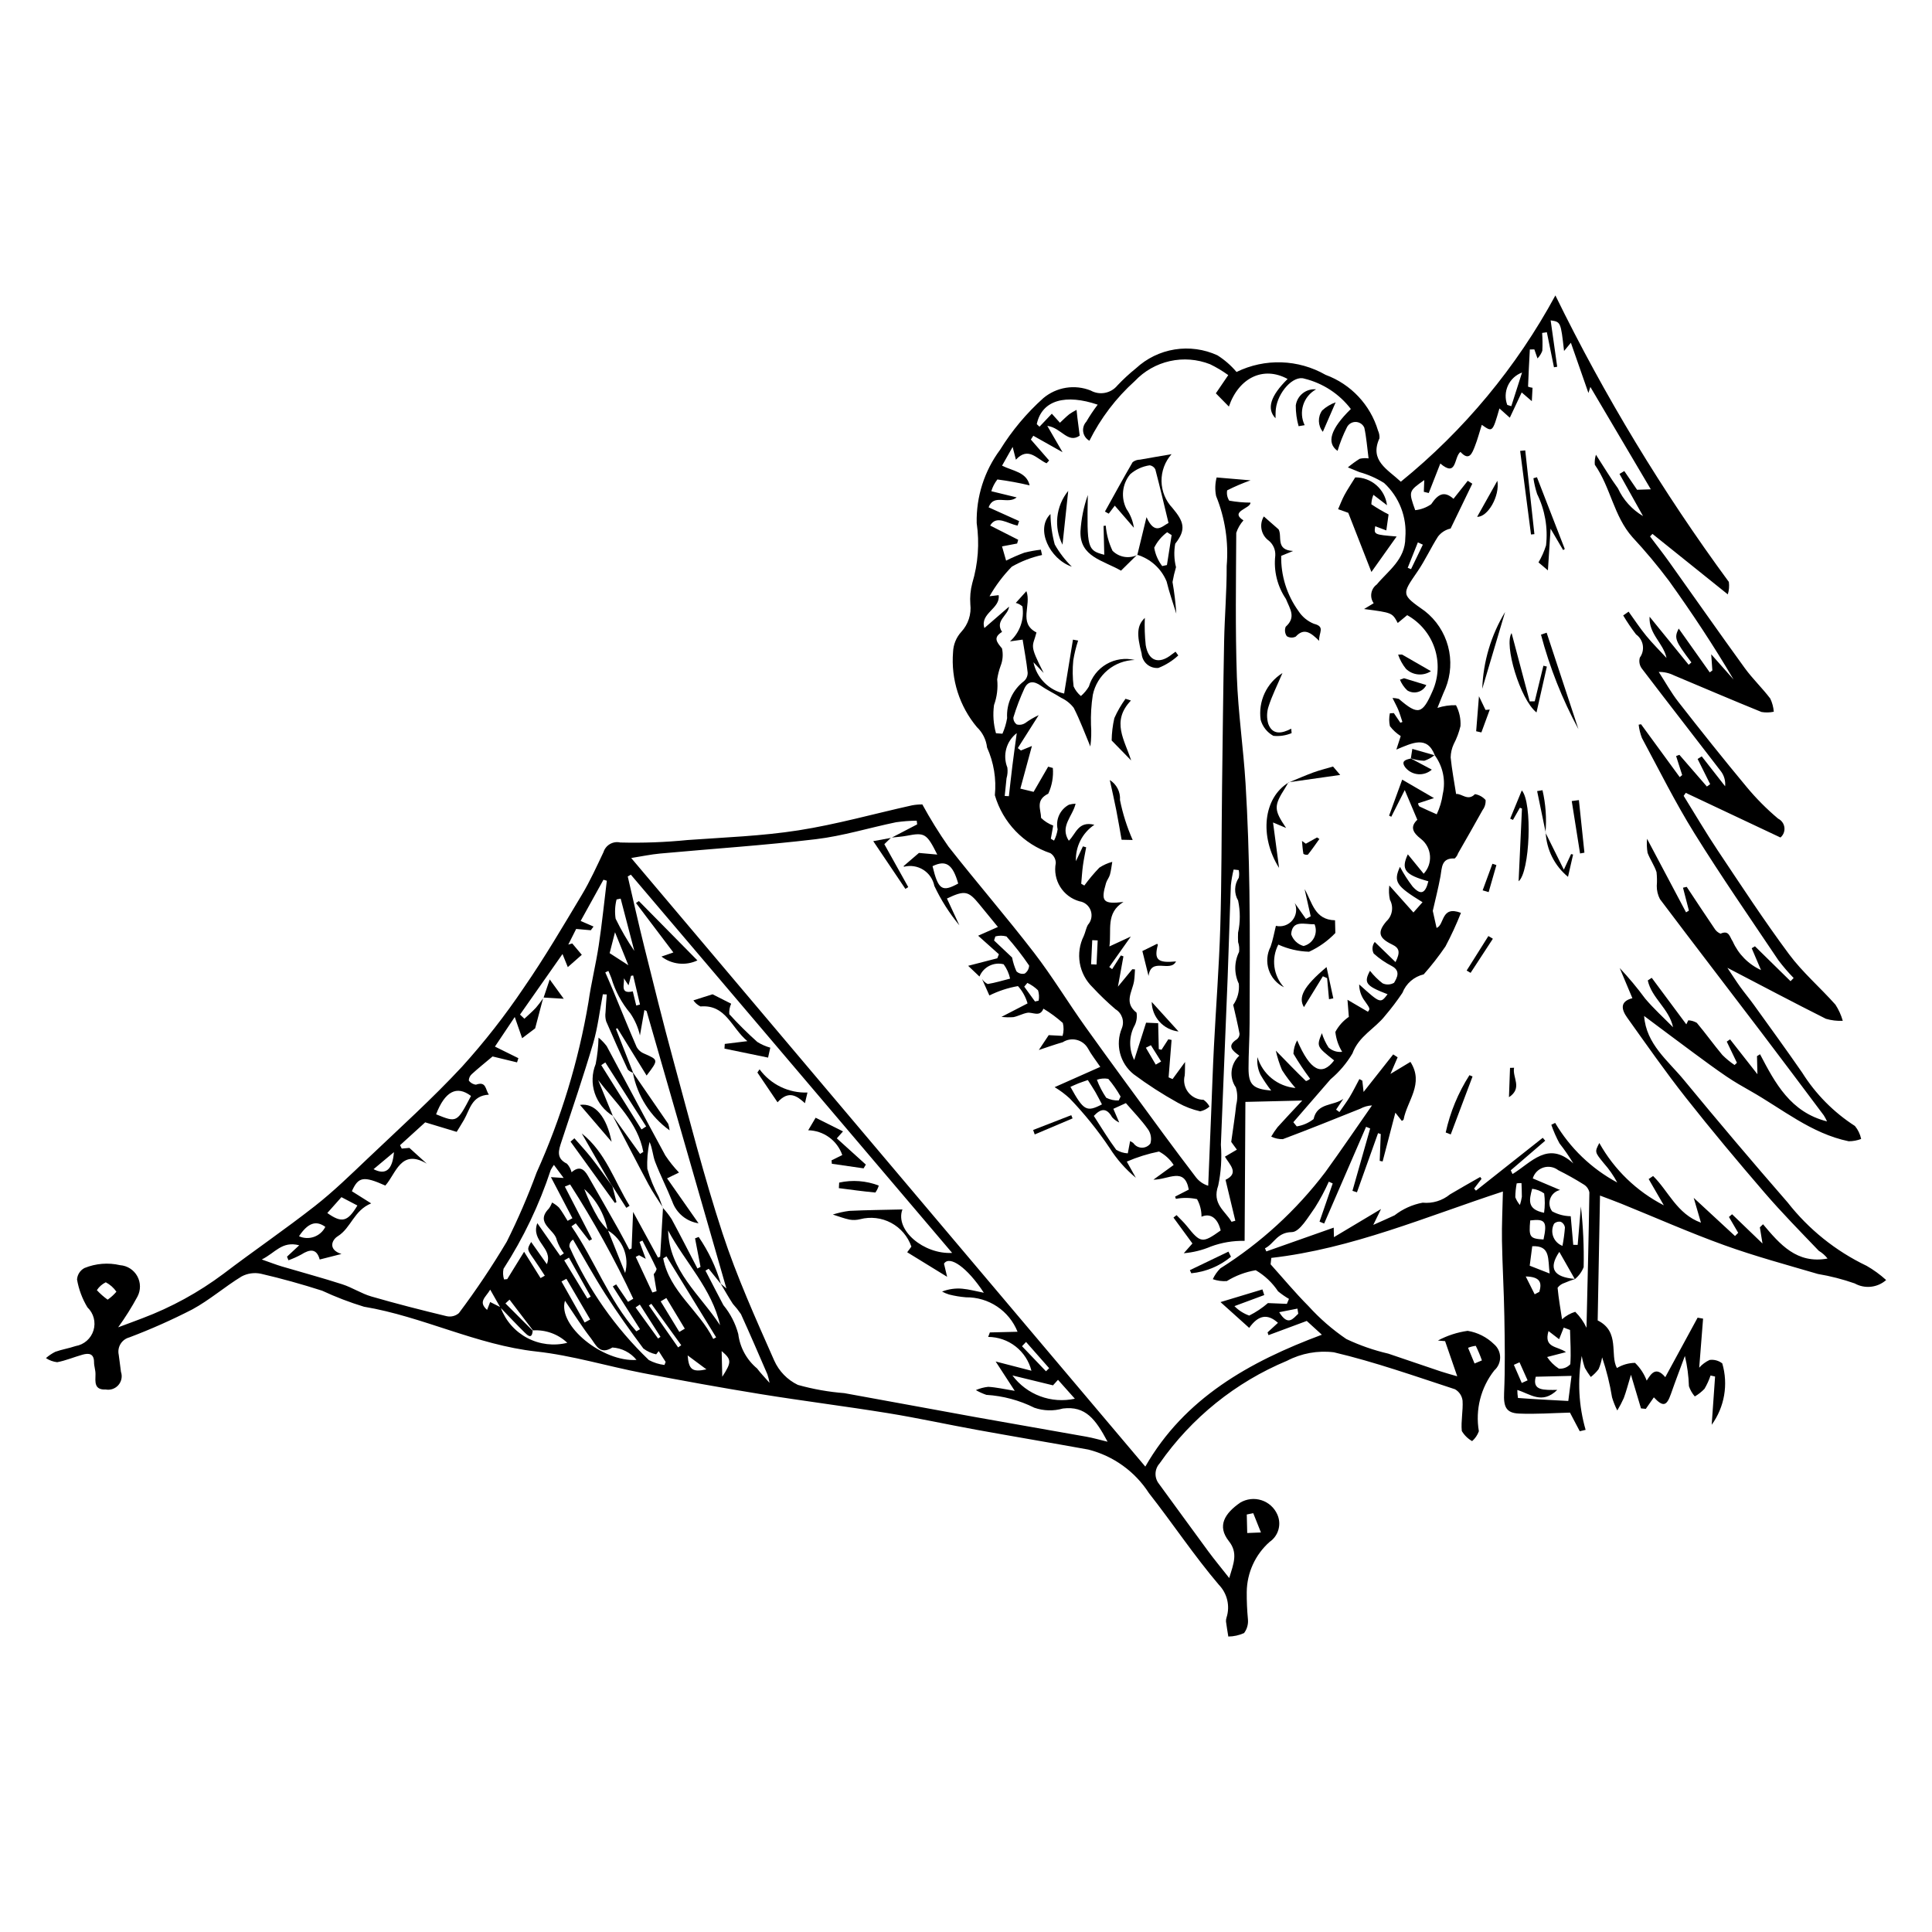 <?xml version="1.0" encoding="UTF-8"?>
<svg width="1200pt" height="1200pt" version="1.1" viewBox="0 0 1200 1200" xmlns="http://www.w3.org/2000/svg">
 <g>
  <path d="m1159.2 786.14c-19.098-9.164-35.82-22.605-48.875-39.289-21.785-25.035-43.234-50.363-64.348-75.98-9.965-12.129-23.508-22.312-24.785-39.84 10.16 7.582 20.34 15.242 30.59 22.805 6.805 5.023 13.609 10.055 20.602 14.805 4.754 3.231 9.766 6.106 14.773 8.938 19.938 11.266 37.875 26.484 61.074 31.273v0.004c2.656 0 5.289-0.48 7.769-1.426-0.617-2.961-1.945-5.731-3.871-8.062-13.207-8.5-24.387-19.805-32.738-33.105-9.828-14.227-20.023-28.203-30.117-42.242-2.723-3.785-5.738-7.359-8.461-11.145-2.504-3.481-4.793-7.109-7.898-11.754 21.457 11.176 41.203 21.641 61.176 31.664h-0.004c3.402 1.004 6.953 1.426 10.496 1.258-1.008-3.543-2.539-6.918-4.543-10.012-9.438-10.641-20.441-20.043-28.867-31.395-15.516-20.895-29.773-42.734-44.242-64.387-7.406-11.082-14.141-22.609-21.18-33.934l1.32-1.852c19.551 9.219 39.102 18.438 58.805 27.727 1.816-1.531 2.734-3.875 2.449-6.234-0.289-2.356-1.746-4.41-3.879-5.461-7.137-5.996-13.719-12.625-19.668-19.805-14.395-17.305-28.414-34.926-42.273-52.664-4.566-5.844-8.18-12.426-12.227-18.672v0.004c3.238-0.059 6.445 0.656 9.355 2.09 18.148 7.633 36.25 15.379 54.488 22.789v-0.004c2.527 0.43 5.113 0.375 7.617-0.168-0.223-2.844-0.969-5.621-2.203-8.195-4.973-6.551-11.023-12.297-15.848-18.945-15.797-21.781-31.207-43.844-46.832-65.75-3.867-5.422-7.984-10.664-11.984-15.988l1.504-1.578c15.168 12.176 30.336 24.352 46.797 37.566 0.777-2.496 0.996-5.133 0.652-7.727-41.16-55.977-77.219-115.53-107.74-177.95-24.09 44.496-56.711 83.812-96 115.7-8.363-7.789-19.602-13.109-13.27-26.984 0.102-1.625-0.203-3.246-0.887-4.727-4.777-16.035-16.844-28.879-32.551-34.648-17.008-9.734-37.734-10.406-55.34-1.797-3.402-4.031-7.406-7.523-11.863-10.348-8.297-3.812-17.535-5.074-26.551-3.633-9.012 1.445-17.395 5.531-24.086 11.742-4.062 3.266-7.898 6.809-11.477 10.602-4.039 4.949-11.055 6.281-16.629 3.156-4.867-1.941-10.172-2.531-15.348-1.699s-10.027 3.055-14.043 6.426c-10.453 9.367-19.512 20.188-26.891 32.129-9.754 13.121-14.855 29.125-14.5 45.473 1.82 12.504 0.879 25.254-2.754 37.355-1.117 4.234-1.52 8.625-1.199 12.996 0.738 6.273-1.305 12.555-5.59 17.199-3.16 3.465-4.981 7.941-5.141 12.625-1.359 16.879 3.969 33.613 14.836 46.594 3.519 3.344 5.746 7.824 6.285 12.648 4.184 9.281 5.852 19.5 4.844 29.629 4.926 16.93 17.824 30.383 34.535 36.012 2.062 1.359 3.305 3.664 3.305 6.137-0.969 5.074 0 10.332 2.723 14.727 2.719 4.394 6.992 7.606 11.969 9 3.211 0.477 5.902 2.68 7.004 5.738 1.102 3.055 0.434 6.469-1.734 8.883-1.188 2.117-1.57 4.672-2.566 6.914-2.594 5.207-3.461 11.102-2.477 16.832 0.988 5.731 3.769 10.996 7.949 15.039 4.477 4.82 9.223 9.379 14.223 13.652 4.051 2.434 5.723 7.461 3.934 11.836-2.031 4.898-2.422 10.32-1.109 15.457 1.312 5.137 4.258 9.711 8.391 13.031 8.789 6.543 18.012 12.488 27.598 17.793 4.324 2.418 8.973 4.199 13.805 5.289 2.148-0.461 4.141-1.48 5.769-2.957-0.871-1.699-2.156-3.148-3.738-4.219-3.727-0.023-7.238-1.762-9.516-4.715-2.281-2.953-3.066-6.793-2.141-10.402 0.211-2.273 0.133-4.574 0.223-8.363-3.43 4.688-5.598 7.656-7.769 10.621l-2.461-1.074c0.617-7.742 1.23-15.488 1.848-23.23l-2.031-0.41-4.215 6.508-1.703-0.383c-0.125-5.207-0.25-10.418-0.387-16.121-2.723-0.117-5.035-0.215-7.5-0.316-2.328 7.312-4.504 14.152-7.379 23.184v-0.004c-3.238-6.434-3.328-14.008-0.234-20.516 1.598-2.668 2.199-5.812 1.695-8.883-8.02-6.246-2.676-12.934-1.57-19.52 0.406-2.418 0.414-4.906 0.602-7.359l-1.68-0.105c-2.469 2.996-4.938 5.992-8.922 10.836 1.434-7.914 2.422-13.375 3.414-18.836l-1.598-0.551-5.414 8.508-1.785-1.324c4.043-5.711 8.082-11.426 13.402-18.941-5.211 2.406-8.711 4.023-13.312 6.148 1.445-10.207-2.5-20.727 8.727-27.617-12.652 1.508-14.203-0.297-10.832-11.73 0.535-1.816 1.926-3.387 2.43-5.203 0.719-2.594 0.988-5.312 1.449-7.977l-0.008-0.004c-2.848 0.758-5.555 1.977-8.02 3.602-3.356 3.488-6.469 7.199-9.328 11.109l-1.93-1.125c0.344-3.781 0.559-7.586 1.07-11.344 0.516-3.781 1.328-7.519 2.008-11.277l-2.019-0.586c-1.316 2.777-2.629 5.555-4.363 9.215h0.004c-0.371-9.02 3.973-17.586 11.469-22.617-10.113-2.539-11.43 5.648-15.871 9.902-5.809-8.887 2.461-15.203 4.203-23.02l-0.004 0.004c-1.383 0.051-2.754 0.262-4.09 0.629-5.523 2.938-8.41 9.195-7.059 15.301-0.348 2.445-1.102 4.816-2.234 7.012l-1.984-1.176 1.473-8.172h0.004c-2.82-1.035-5.391-2.656-7.539-4.758-0.035-5.148-3.769-11.023 4.469-15.051 2.309-4.984 3.285-10.484 2.836-15.961l-2.902-0.809c-3.348 5.789-6.699 11.578-9.047 15.637-2.672-0.652-5.09-1.242-8.23-2.008 2.266-8.348 4.633-17.066 7.188-26.48l-6.844 2.805-1.926-1.5c4.324-6.82 8.648-13.641 12.973-20.461h0.004c-2.988 1.371-5.828 3.043-8.477 4.988-1.52 0.965-3.367 1.262-5.109 0.816-1.426-0.988-2.238-2.648-2.137-4.379 1.879-6.16 4.172-12.188 6.859-18.043 2.301-4.84 5.996-4.621 10.223-1.648 3.988 2.805 8.496 4.859 12.605 7.504 3.055 1.414 5.727 3.547 7.785 6.211 3.953 7.75 6.957 15.984 10.332 24.031 0.586-4.488 0.719-9.02 0.395-13.531-0.195-6.191 0.18-12.387 1.129-18.508 1.246-6.031 4.5-11.465 9.23-15.406 4.734-3.941 10.664-6.164 16.82-6.301-5.953-1.422-12.223-0.512-17.52 2.551s-9.215 8.043-10.953 13.91c-1.32 2.234-2.996 4.238-4.969 5.93-1.945-1.617-3.496-3.656-4.535-5.965-0.668-5.367-0.734-10.789-0.207-16.172 0.684-4.172 1.691-8.289 3.008-12.305l-3.203-0.578c-1.828 11.184-3.656 22.344-5.477 33.488v-0.004c-4.711-1.059-9.016-3.457-12.395-6.906-3.383-3.445-5.695-7.797-6.664-12.527 1.891 1.98 4.117 4.316 6.348 6.652-9.391-18.332-6.762-15.992-4.481-25.16-11.469-5.902-2.934-16.922-6.258-25.664l-6.586 7.305c1.539 0.375 2.957 1.129 4.129 2.191 1.27 8.078-1.641 16.246-7.731 21.703l7.856-1.094c1.129 7.07 2.41 13.762 3.129 20.512v0.004c0.059 2.012-0.785 3.945-2.301 5.269-7.086 5.445-11.008 14.055-10.465 22.973-0.555 3.34-1.535 6.594-2.906 9.688l-4.004-0.289v0.004c-1.609-5.691-2.027-11.656-1.223-17.516 1.848-5.102 2.519-10.555 1.965-15.953 0.414-2.832 1.117-5.613 2.098-8.305 1.387-3.473 1.695-7.281 0.887-10.93-3.5-4.172-5.504-6.769 0.047-10.27-4.648-6.918 3.809-10.203 4.352-15.68-4.957 4.301-9.914 8.602-15.328 13.297-2.93-9.223 10.074-12.02 8.852-20.422l-5.656 0.676v-0.004c3.809-6.676 8.453-12.844 13.82-18.352 5.856-3.359 12.191-5.809 18.785-7.258l-0.73-3.305h-0.004c-3.481 0.391-6.93 1.02-10.324 1.883-3.84 1.434-7.598 3.074-11.262 4.914l-2.535-8.844c3.375-0.641 6.379-1.211 9.383-1.781l0.664-2.328c-5.805-2.945-11.613-5.891-17.418-8.836 4.059-6.871 10.879-1.02 17.066 0.008l0.918-2.781c-6.07-2.738-12.141-5.477-18.949-8.547 3.277-8.734 11.789-1.492 17.441-6.16-4.922-1.199-9.84-2.394-15.766-3.84h0.008c0.785-2.648 2.066-5.129 3.773-7.305 6.731 0.875 13.414 2.098 20.02 3.664-1.832-8.309-10.449-8.871-17.121-12.238l6.582-11.633c0.773 3.031 1.316 5.172 2.023 7.93 7.695-8.391 13.02-0.398 19.047 2.227l1.594-1.719c-3.781-4.344-7.566-8.684-11.348-13.027l1.516-2.356c5.332 3 10.66 5.996 18.16 10.215-3.777-6.519-6.238-10.77-9.465-16.34 8.754 1.145 12.684 11.191 20.121 6.074-0.543-4.211-1.008-7.754-1.449-11.297-0.195-1.57-0.332-3.144-0.496-4.719h-0.004c-1.562 0.781-3.07 1.676-4.504 2.68-2.047 1.641-3.891 3.531-5.82 5.316l-5.039-5.613c-2.449 2.582-5.055 5.328-7.66 8.074l-1.691-1.602c3.254-15.273 18.348-18.719 37.836-12.086l0.004 0.004c-2.574 3.383-4.941 6.918-7.082 10.586-1.578 1.723-2.281 4.074-1.902 6.379 0.379 2.301 1.793 4.305 3.84 5.434 6.996-14.016 16.559-26.59 28.199-37.07 5.856-6.215 13.438-10.531 21.77-12.395 8.332-1.859 17.031-1.18 24.973 1.949 3.957 1.918 7.738 4.176 11.297 6.758-3.543 5.203-6.219 9.133-7.703 11.316l8.086 8.219c6.184-18.016 21.512-25.328 36.469-17.137-10.598 10.469-13.188 18.465-7.504 24.41 0.07-2.137-0.004-3.992 0.211-5.816 1.188-10.199 10.75-21.07 17.73-18.789l-0.004-0.004c11.488 2.805 21.672 9.453 28.855 18.848-12.805 12.523-15.203 21.121-8.25 26.012v-0.004c1.496-5.059 3.449-9.973 5.832-14.676 1.039-2.066 3.18-3.344 5.488-3.281 2.312 0.062 4.379 1.453 5.301 3.574 1.316 6.008 1.738 12.215 2.641 19.062-1.848-0.262-3.727-0.18-5.543 0.246-2.555 1.609-4.996 3.391-7.316 5.328 2.398 0.98 4.805 1.938 7.195 2.941 5.394 1.504 10.543 3.777 15.289 6.746 9.422 8.684 14.297 21.238 13.195 34.004 0.027 13.613-10.871 20.699-17.715 29.039v0.004c-3.742 2.688-4.606 7.898-1.926 11.645l-5.973 3.602c17.492 2.281 17.492 2.281 20.91 8.676 2.031-1.676 4.055-3.359 5.871-4.863h-0.004c8.023 4.461 14.094 11.758 17.02 20.457 2.922 8.703 2.488 18.184-1.215 26.586-6.375 14.57-9 15.293-20.984 4.973v-0.004c-1.285-0.352-2.609-0.543-3.941-0.57 1.621 3.301 2.777 5.352 3.652 7.516 0.969 2.402 1.68 4.91 2.504 7.371l-1.273 0.492-4.043-5.988-2.477 0.121v0.004c-0.562 2.633-0.555 5.356 0.031 7.984 1.859 2.43 4.133 4.519 6.715 6.164-0.555 1.707-1.262 3.894-2.719 8.383 9.914-4.106 19.09-8.977 23.898 3.559l-0.133-0.141c5.144 6.918 7 15.742 5.074 24.145-0.602 4.383-1.871 8.645-3.766 12.641-3.586-1.602-7.199-3.152-10.727-4.871-0.469-0.547-0.781-1.211-0.906-1.922 3.594-1.184 6.957-2.289 9.934-3.269-7.109-4.133-13.738-7.984-19.738-11.473-2.652 7.297-5.398 14.836-8.141 22.375l1.363 0.676c2.555-5.062 5.109-10.125 8.363-16.57 2.816 6.66 5.18 12.238 7.809 18.453-4.562 4.301-2.984 7.856 2.262 11.891h-0.004c3.25 2.543 5.281 6.332 5.602 10.441 0.32 4.113-1.102 8.168-3.918 11.184-3.402-4.172-6.66-8.16-9.84-12.059-4.383 9.398-1.898 12.699 12.75 16.742-1.883 7.695-4.734 8.836-9.785 3.258-2.957-3.856-5.582-7.949-7.856-12.246-4.156 9.25-2.473 11.855 14.023 21.984-1.941 2.195-3.797 4.293-5.652 6.387-4.527-5.066-9.055-10.133-14.973-16.758l-0.004 0.004c-0.391 2.961-0.262 5.969 0.383 8.883 2.418 4.422 1.516 9.922-2.188 13.34-5.766 6.777-4.777 10.422 3.559 14.418 4.586 2.199 5.137 4.793 2.102 10.922-4.816-4.672-8.859-8.594-12.902-12.516-1.602 2.059-1.859 4.863-0.66 7.184 3.402 3.086 7.203 5.711 11.293 7.809 5.512 2.969 3.297 7.121 1.371 10.367-2.18 1.285-4.856 1.41-7.148 0.336-2.918-2.254-5.543-4.867-7.816-7.773-4.027 7.508-2.598 9.355 10.918 14.562-4.426 5.824-4.426 5.824-17.633-6.098v0.004c0.027 3.223 0.945 6.375 2.648 9.109 4.152 5.965 4.359 5.824 2.781 7.859-4.34-2.543-8.512-4.988-12.688-7.434 0.324 4.066 0.645 8.129 0.84 10.617l0.004-0.004c-3.512 2.394-6.387 5.609-8.383 9.363 0.48 4.379 1.926 8.602 4.234 12.355-3.078 0.375-6.164-0.605-8.465-2.688-1.773-2.766-3.168-5.762-4.137-8.902-3.324 8.238-3.324 8.238 7.609 16.918-7.555 9.992-14.809 6.547-22.965-12.449-1.406 2.543-2.199 5.375-2.316 8.281 3.172 5.371 6.629 10.57 10.355 15.57-0.742 0.652-1.609 1.137-2.551 1.43-5.898-5.664-11.574-11.566-18.742-18.902 0.914 4.137 2.203 8.18 3.856 12.078 2.5 3.91 5.293 7.629 8.352 11.121-5.402-0.469-10.535-2.547-14.746-5.961-4.207-3.418-7.297-8.016-8.867-13.203-0.418 3.762 0.242 7.57 1.906 10.973 1.992 3.418 4.211 6.695 6.644 9.816-11.289-1.039-14.074-3.609-14.09-13.75-0.012-9.328 0.637-18.66 0.664-27.988 0.082-27.422 0.293-54.844-0.113-82.262-0.328-22.234-1.043-44.484-2.394-66.68-1.348-22.109-4.633-44.125-5.398-66.238-1.027-29.812-0.543-59.68-0.383-89.523h0.004c0.934-2.852 2.453-5.484 4.457-7.719-8.871-5.719 4.574-7.293 4.356-11.047-4.422-0.023-8.832-0.43-13.18-1.223-1.223-1.891-1.688-4.172-1.297-6.391 4.711-2.387 9.57-4.465 14.551-6.223-7.219-0.613-13.164-1.117-21.078-1.789-0.988 3.773-1.102 7.723-0.328 11.543 5.586 13.758 7.832 28.645 6.566 43.438 0.086 15.602-1.281 31.203-1.586 46.816-0.59 30.191-0.902 60.391-1.281 90.59-0.359 28.938-0.238 57.891-1.109 86.809-0.746 24.73-2.668 49.422-3.938 74.141-0.719 13.953-1.172 27.918-1.738 41.875-0.609 14.906-1.215 29.812-1.82 44.715-3.051-0.922-5.738-2.785-7.668-5.324-6.805-8.93-13.57-17.891-20.207-26.945-16.203-22.113-32.488-44.168-48.426-66.469-10.852-15.184-20.512-31.25-31.887-46.012-17.227-22.355-35.734-43.719-53.164-65.93-5.875-8.414-11.285-17.145-16.207-26.152-2.144-0.02-4.289 0.168-6.402 0.559-23.5 5.215-46.777 11.805-70.508 15.523-22.723 3.559-45.895 4.363-68.895 6.023-13.883 1.391-27.844 1.902-41.793 1.535-4.523-1.039-9.086 1.586-10.461 6.019-4.234 8.891-8.309 17.922-13.355 26.348-11.691 19.512-23.223 39.18-36.145 57.867-11.59 17.23-24.406 33.609-38.34 49.008-18.473 19.875-38.699 38.129-58.391 56.848-10.727 10.199-21.383 20.602-33.008 29.711-18.559 14.543-38.078 27.848-56.844 42.133-15.41 11.52-32.371 20.805-50.375 27.586-4.188 1.625-8.41 3.152-14.977 5.606 4.422-6.094 8.43-12.473 12.004-19.102 2.094-3.969 2.051-8.727-0.121-12.656-2.172-3.926-6.176-6.496-10.652-6.832-7.394-1.719-15.137-1.098-22.164 1.773-2.656 1.41-4.398 4.094-4.609 7.094 1.055 6.133 3.25 12.016 6.477 17.34 3.852 3.664 5.305 9.191 3.754 14.277-1.551 5.086-5.84 8.859-11.086 9.75-4.148 1.406-8.551 2.09-12.668 3.574h0.004c-2.086 1.055-4.031 2.367-5.789 3.91 2.094 1.379 4.477 2.25 6.969 2.547 5.363-1.004 10.492-3.203 15.781-4.688 4.012-1.129 7.137-0.625 7.125 4.754-0.004 2.453 0.945 4.914 0.898 7.359-0.094 4.824-0.926 9.891 6.453 9.539v0.004c2.922 0.512 5.894-0.562 7.82-2.82 1.926-2.254 2.512-5.363 1.547-8.168-0.371-3.555-0.992-7.082-1.395-10.633-1.023-4.758 1.863-9.488 6.566-10.746 13.352-5.047 26.41-10.848 39.105-17.371 10.742-5.824 20.145-14.074 30.617-20.469h-0.004c3.688-1.977 7.957-2.582 12.047-1.707 12.801 2.965 25.496 6.512 38.008 10.527h0.004c8.41 3.914 17.082 7.242 25.957 9.949 36.559 6.113 69.957 23.762 107.18 27.84 22.184 2.434 43.875 9.094 65.891 13.34 24.406 4.707 48.879 9.148 73.414 13.121 26.281 4.258 52.719 7.555 79.004 11.812 18.395 2.981 36.617 6.996 54.957 10.328 23.145 4.203 46.348 8.094 69.496 12.289l-0.008 0.004c15.516 3.918 28.965 13.574 37.633 27.023 14.742 18.781 27.992 38.781 43.43 56.941 2.57 2.641 4.375 5.934 5.219 9.52 0.844 3.59 0.695 7.34-0.434 10.848-0.258 0.785-0.375 1.613-0.34 2.441 0.41 3.125 0.953 6.238 1.445 9.352 3.375-0.027 6.711-0.762 9.785-2.156 1.832-2.43 2.691-5.461 2.41-8.492-0.543-5.668-0.793-11.363-0.746-17.059 0.137-11.895 5.289-23.176 14.191-31.062 5.508-3.758 7.531-10.922 4.809-17.008-1.859-4.234-5.449-7.473-9.855-8.887-4.406-1.414-9.207-0.871-13.188 1.492-9.551 6.633-14.605 14.41-7.062 23.93 5.836 7.359 2.914 13.934 0.227 22.91-5.035-6.394-9.188-11.395-13.039-16.617-10.266-13.918-20.367-27.953-30.602-41.891h-0.004c-2.984-3.754-2.824-9.113 0.387-12.676 19.785-28.352 47.246-50.469 79.156-63.762 8.941-4.668 19.094-6.508 29.105-5.269 25.469 6 50.289 14.812 75.219 22.957 2.606 1.484 4.352 4.113 4.707 7.09 0.387 6.246-1.082 12.629-0.48 18.828v-0.004c1.551 2.625 3.762 4.797 6.414 6.297 1.902-1.652 3.344-3.766 4.188-6.141-2.297-13.387 1.188-27.117 9.594-37.785 2.328-2.074 3.648-5.051 3.617-8.164-0.031-3.117-1.406-6.07-3.777-8.094-4.481-4.391-10.207-7.293-16.398-8.312-6.469 0.902-12.723 2.941-18.473 6.027 0.969 0.078 3.367 0.277 4.461 0.371 2.676 7.742 5.062 14.656 7.543 21.836-3.156-0.926-6.793-1.871-10.344-3.059-10.855-3.629-21.668-7.379-32.516-11.027l-0.004 0.004c-8.973-2.082-17.699-5.121-26.023-9.066-8.637-5.863-16.539-12.738-23.547-20.473-8.223-8.258-15.695-17.258-23.492-25.934l0.438-3.977c50.098-5.723 95.938-25.57 143.85-41.242-0.234 10.98-0.75 20.824-0.582 30.656 0.27 15.609 1.215 31.207 1.477 46.812 0.266 15.879 0.543 31.789-0.156 47.645-0.367 8.363 1.051 12.449 9.203 12.809 10.441 0.461 20.938-0.328 31.703-0.59 1.82 3.461 3.953 7.516 6.086 11.566l3.637-0.859 0.004-0.004c-4.309-14.914-5.129-30.617-2.406-45.898 0.453 2.523 1.102 5.008 1.941 7.426 1.098 1.961 2.324 3.844 3.68 5.637 1.832-1.395 3.469-3.039 4.852-4.883 1.012-2.34 1.742-4.789 2.188-7.297 2.723 8.09 4.781 16.387 6.156 24.812 0.836 2.816 1.93 5.551 3.262 8.172 1.508-2.481 2.852-5.055 4.031-7.707 1.488-3.957 2.523-8.082 4.457-14.469 2.602 8.711 4.418 14.797 6.234 20.883l2.988 0.297c1.66-2.383 3.328-4.769 5-7.16 5.695 6.086 7.949 5.484 10.578-2.051 2.766-7.934 5.785-15.781 8.695-23.668l-0.004 0.004c1.48 6.164 2.32 12.461 2.512 18.797 0.793 2.34 2.035 4.5 3.652 6.363 2.223-1.293 4.25-2.894 6.023-4.754 1.539-2.617 2.801-5.383 3.758-8.262l2.812 0.641c-0.656 9.316-1.309 18.629-2.106 29.973 7.977-11.004 10.402-25.082 6.57-38.125-2.227-1.754-5.074-2.523-7.883-2.137-2.453 1.133-4.648 2.766-6.438 4.793 0.883-11.184 1.641-20.82 2.402-30.461l-3.398-0.598c-6.57 12.09-13.141 24.18-20.082 36.949-5.988-7.137-8.965-1.855-11.539 2.144v-0.004c-1.578-4.164-4.055-7.93-7.254-11.027-3.965 0.062-7.84 1.172-11.238 3.219-4.535-8.191 2.141-22.59-11.957-29.574 0.461-24.777 0.941-50.629 1.445-77.551 5.668 2.16 9.504 3.547 13.281 5.078 21.316 8.637 42.375 17.973 63.992 25.77 19.035 6.863 38.645 12.145 58.082 17.855 7.766 1.305 15.406 3.269 22.84 5.871 3.074 1.715 6.606 2.43 10.102 2.051 3.5-0.379 6.793-1.832 9.434-4.16-3.766-3.418-7.894-6.41-12.312-8.93zm-444.35-136.93c2.117 3.371 4.231 6.742 6.348 10.113l-3.336 1.93c-2.047-3.496-4.098-6.992-6.144-10.488zm-36.438-65.262 3.383 0.156c-0.234 4.992-0.469 9.988-0.703 14.984l-3.394-0.156zm-52.73-107.22h0.004c-1.488-3.711-1.723-7.809-0.668-11.664 1.055-3.859 3.336-7.266 6.504-9.703-0.969 7.203-1.879 13.605-2.68 20.02-0.793 6.375-1.477 12.766-2.207 19.148l-2.59-0.145c0.379-3.664 0.762-7.332 1.129-10.996h0.008c0.629-2.164 0.801-4.43 0.504-6.66zm-558.82 330.52c-2.422-1.738-4.668-3.715-6.699-5.898 1.367-2.106 3.285-3.801 5.543-4.898 2.641 1.391 4.906 3.394 6.602 5.848-1.594 1.879-3.422 3.543-5.445 4.949zm711.55 132.61c1.594 3.992 3.191 7.984 4.785 11.977-2.84 0.117-5.684 0.234-8.523 0.348-0.09-3.836-0.184-7.672-0.277-11.504 1.34-0.273 2.676-0.547 4.016-0.82zm138.22-103.95c1.453 2.941 2.727 5.973 3.809 9.07-1.52 0.637-3.043 1.273-4.562 1.914-1.348-3.25-2.695-6.5-4.039-9.75 1.535-0.621 3.148-1.035 4.793-1.234zm28.742-604.52-6.68 20.902-2.504-0.797h-0.004c-1.461-3.883-1.312-8.188 0.41-11.961 1.727-3.777 4.883-6.707 8.777-8.145zm-188.71 504.97c1.754-8.328 2.309-16.863 1.648-25.348 1.422-34.539 2.82-69.082 4.199-103.62 0.742-19.172 1.234-38.352 2.008-57.523h-0.004c0.348-3.297 0.922-6.57 1.719-9.789l3.156 0.359 0.004-0.004c0.355 1.582 0.359 3.223 0.012 4.805-2.824 4.234-2.977 9.711-0.395 14.098 1.402 6.594 1.395 13.406-0.023 19.996-0.055 1.938-0.113 3.883 0.02 5.812 0.66 1.965 0.867 4.055 0.605 6.109-3.078 6.219-3.137 13.5-0.16 19.766 0.461 4.656-0.773 9.324-3.481 13.145 1.348 5.977 2.816 11.934 3.934 17.953v-0.004c0 1.363-0.645 2.641-1.734 3.457-6.281 4.082-2.769 6.941 1.602 10.125-2.68 2.469-4.375 5.824-4.777 9.445-0.398 3.621 0.527 7.266 2.609 10.258 1.07 3.504 1.156 7.231 0.246 10.781-0.734 7.066-1.871 14.09-3.109 23.074 0.086 0.117 1.613 2.211 3.512 4.82-2.664 1.562-4.828 2.832-7.434 4.359 3.051 5.121 9.055 10.227 0.387 14.371 2.129 8.895 4.106 17.152 6.082 25.414l-2.344 0.664c-4.031-6.887-12.316-11.113-8.281-22.52zm-43.719-35.059c1.883 2.574 2.473 5.871 1.594 8.938-1.246 1.676-3.227 2.648-5.32 2.613-2.09-0.039-4.035-1.082-5.223-2.805-0.633-0.512-1.328-0.945-2.066-1.289-0.477 2.539-0.953 5.074-1.43 7.609-2.547-0.121-5.023-0.887-7.195-2.219-4.988-6.684-9.277-13.895-13.906-21.035 4.144-4.398 7.828-5.461 11.359 0.84h0.004c1.242 1.367 2.742 2.481 4.418 3.266-1.152-2.684-2.305-5.367-3.656-8.512 2.637-1.203 5-2.277 7.785-3.543 4.684 5.43 9.617 10.457 13.637 16.137zm-48.078-26.227c1.676-0.738 3.273-1.504 4.922-2.152 1.742-0.684 3.527-1.254 5.883-2.082 1.613 2.547 3.234 4.938 4.68 7.43 1.453 2.508 2.734 5.117 4.09 7.68-9.551 4.969-11.41 3.91-19.574-10.871zm23.523-4.969v0.004c2.891 3.41 5.449 7.09 7.644 10.984l-1.188 2.426c-2.684 0.113-5.356-0.469-7.75-1.691-2.367-3.477-4.312-7.223-5.797-11.16 2.273-0.812 4.719-1.004 7.09-0.559zm-43.629-54.98c0.645 2.082 0.766 4.289 0.352 6.426l-2.254 0.492c-2.227-3.07-4.453-6.144-6.68-9.215l1.949-2.324c2.453 1.16 4.695 2.723 6.633 4.621zm-19.629-33.484c5.082 5.719 9.789 11.762 14.086 18.09-0.082 1.988-1.09 3.824-2.723 4.965-1.844 0.484-3.809-0.047-5.16-1.391-1.23-2.746-2.141-5.629-2.707-8.586-3.91-3.695-7.551-7.133-11.191-10.57l0.801-2.508v-0.004c2.258-0.613 4.637-0.609 6.894 0.004zm-29.973-32.852c-10.039 5.516-12.406 3.828-15.941-10.789 8.293-4.016 12.535-1.254 15.941 10.789zm-212.19 9.871 2.543-0.504c2.629 10.07 5.258 20.141 8.477 32.461h-0.004c-4.348-6.375-8.23-13.059-11.609-20-0.605-3.984-0.406-8.051 0.594-11.957zm4.551 48.996 2.875 4.352c0.672-2.562 1.109-4.234 1.547-5.91l1.336-0.215 4.238 18.066-2.332 0.617c-0.715-2.938-1.426-5.879-2.141-8.812-8.203 1.914-5.031-4.441-5.523-8.098zm-5.523-28.629c2.969 7.352 5.172 12.801 8.281 20.496l-11.613-7.5c0.918-3.59 1.879-7.336 3.332-12.996zm-2.273 28.445c2.371 8.031 6.375 15.488 11.762 21.902 2.848 4.164 4.887 8.828 6.004 13.75 0.734-4.188 1.754-9.988 2.769-15.789l1.344 0.633c16.648 57.863 33.297 115.73 49.582 172.34-0.203-0.172-1.812-1.535-3.445-2.922v-0.004c-3.016-10.367-7.668-20.188-13.773-29.09l-2.254 0.887c1.137 5.894 2.269 11.793 3.402 17.688l-1.914 1.023c-5.309-10.211-10.523-20.477-16-30.598v-0.004c-1.594-2.477-3.402-4.816-5.406-6.981-0.586 10.086-1.172 20.168-1.758 30.254l-1.332 0.57c-5.012-9.195-10.023-18.391-15.473-28.387-0.352 8.527-0.641 15.617-0.934 22.707l-1.473 0.617c-2.231-4.18-4.383-8.402-6.711-12.527-6.289-11.137-12.625-22.254-19.008-33.34-2.371-4.121-5.383-6.223-10.082-2.078v-0.004c-0.5-1.977-1.48-3.797-2.852-5.309-6.953-3.41-5.191-8.387-3.387-13.848 6.688-20.25 13.594-40.441 19.621-60.891 2.918-9.898 4.074-20.32 6.027-30.504l2.449 0.109c-0.27 3.691-0.621 7.379-0.777 11.074v0.004c-0.262 1.879-0.125 3.789 0.402 5.613 4.309 10.055 8.805 20.031 13.418 29.953 0.891 0.906 1.984 1.582 3.195 1.973l0.094-0.078-10.629-27.16 0.887-0.418c5.949 9.633 11.898 19.266 18.156 29.402 7.449-9.812 7.41-9.715-1.504-13.617v0.008c-1.957-0.77-3.594-2.184-4.641-4.004-5.106-11.746-9.879-23.633-14.789-35.465-1.531-3.688-3.152-7.332-4.734-10.996l1.922-0.906c0.621 1.469 1.285 2.918 1.84 4.406zm28.094 194.52-2.617 0.801c-3.441-7.375-6.883-14.75-10.324-22.125l2.074-1.012 4.148 2.227-3.875-10.484 1.809-0.852c2.981 5.848 6.055 11.648 8.816 17.598l0.008-0.004c-0.316 1.223-0.941 2.34-1.812 3.254 0.59 3.531 1.18 7.062 1.773 10.598zm-42.965 4.535c-4.801-7.898-9.602-15.797-14.398-23.695l2.945-1.691c4.504 8.074 9.008 16.152 13.512 24.227zm1.73 13.023-3.445 1.887c-4.793-8.492-9.59-16.988-14.383-25.48l3.039-1.676zm-14.027-61.266c-1.758-2.769-3.344-5.676-5.352-8.25-1.281-1.242-2.734-2.293-4.312-3.129-0.477 1.34-1.141 2.602-1.973 3.75-8.887 9.125 3.731 12.953 4.914 19.613v0.004c1.027 2.953 2.516 5.723 4.402 8.215l-2.269 1.535-14.223-20.297c-4.246 11.434 10.039 15.281 5.922 25.488-3.227-4.57-6.457-9.141-9.75-13.801-2.672 4.562-2.629 4.531 1.777 10.809 2.328 3.312 4.481 6.75 6.711 10.133l-2.641 1.484c-3.203-5.121-6.406-10.238-10.227-16.34-3.969 6.434-7.227 11.715-10.484 16.996l-1.977 0.191 0.008-0.004c-0.676-2.137-0.793-4.41-0.336-6.606 12.355-19.129 22.215-39.762 29.332-61.395 0.582-1.094 1.242-2.144 1.969-3.148 1.922 2.578 3.504 4.703 6.059 8.133l-7.91-0.523c4.734 9.047 9.039 17.281 13.348 25.516zm5.062 1.547c2.781 3.598 5.562 7.199 8.344 10.797l1.746-0.945c-5.621-10.887-11.242-21.777-16.863-32.664l3.262-1.34h0.004c14.629 22.777 27.738 46.5 39.234 71.008l-3.269 1.895c-2.449-3.606-4.898-7.215-7.348-10.82l-2.09 1.246c5.633 8.859 11.262 17.715 16.891 26.574l-2.289 1.328c-17.172-19.422-25.82-44.109-40.289-65.203zm5.289-21.305c7.406 6.621 12.461 15.469 14.402 25.211-2.035-2.094-3.879-4.363-5.519-6.781-3.484-5.875-6.457-12.043-8.883-18.43zm14.773 25.809c4.402 2.633 7.82 6.633 9.738 11.391 1.914 4.758 2.223 10.012 0.871 14.961-3.539-8.781-7.074-17.566-10.609-26.352zm17.102 47.73 2.648-1.77c4.273 6.691 8.551 13.387 12.828 20.078l-1.516 0.988c-4.656-6.43-9.309-12.863-13.961-19.297zm-102.23-131.35c-8.727 16.656-8.727 16.656-21.68 11.402 5.438-14.137 12.75-18.184 21.676-11.402zm-47.863 34.895c-0.883 10.945-5.043 14.492-12.664 10.59 4.469-3.731 8.023-6.703 12.664-10.586zm-32.617 27.961c3.477 1.816 6.691 3.496 9.918 5.184-6.031 10.086-9.59 11.113-18.688 4.672 3.152-3.539 5.836-6.555 8.77-9.855zm-9.996 18.461c-3.016 6.012-10.23 8.578-16.359 5.816 5.5-8.199 10.5-10.086 16.359-5.816zm75.461 55.5c-15.703-3.785-31.367-7.769-46.879-12.27-6.227-1.805-11.863-5.566-18.051-7.562-12.473-4.023-25.152-7.414-37.723-11.145-3.332-0.988-6.578-2.273-12.289-4.269 8.379-4.121 12.496-11.609 23.262-8.824l-7.586 7.078 0.902 2.234-0.004 0.004c2.742-0.984 5.406-2.18 7.965-3.57 5.383-3.426 9.574-3.824 11.445 3.098 4.266-1.086 8.352-2.125 13.516-3.438-8.34-2.621-6.16-8.617-2.328-10.996 8.336-5.168 9.957-16 20.777-20.426-4.867-3.066-8.402-5.293-11.988-7.555 3.988-8.949 7.172-9.613 20.785-3.519 6.633-7.356 9.605-23.172 25.727-13.617-3.242-2.941-6.484-5.883-10.773-9.777l-4.75 0.43-1.066-2.102c5.148-4.68 10.297-9.359 15.621-14.199 5.016 1.516 10.969 3.316 19.559 5.914 0.734-1.203 2.727-4.309 4.566-7.508 3.648-6.34 4.734-15.031 15.426-15.598-2.246-3.168-1.52-8.504-7.981-6.211v0.008c-1.809-0.16-3.449-1.113-4.481-2.606 0.059-1.512 0.727-2.934 1.852-3.941 3.84-3.519 7.922-6.777 12.91-10.977l15.203 3.676 0.828-2.613c-4.457-2.203-8.914-4.406-14.555-7.195 3.836-5.727 7.234-10.801 12.305-18.371 2.148 6.16 3.484 9.996 4.59 13.168 2.93-2.215 6.469-4.891 8.078-6.106 1.914-7.246 3.426-12.961 4.922-18.637h0.004c-1.375 2.023-2.859 3.969-4.449 5.828-2.231 2.41-4.75 4.555-7.148 6.812l-2.727-2.574c8.477-12.086 16.957-24.172 26.391-37.617 1.582 3.91 2.406 5.953 3.293 8.141 2.816-2.481 5.535-4.871 8.695-7.656-1.93-2.293-3.934-4.672-5.938-7.051l-2.457 0.707c1.633-3.242 3.262-6.481 4.887-9.707 3.367 0.297 6.227 0.551 9.09 0.805l1.707-2.301c-2.402-1.047-4.809-2.09-8.004-3.477 5.168-9.34 9.668-17.473 14.168-25.605l2.082 0.629c-1.637 13.344-2.988 26.734-4.992 40.023-1.793 11.887-4.738 23.605-6.426 35.504v-0.004c-6.168 36.477-16.988 72.008-32.195 105.73-5.379 14.652-11.566 28.992-18.539 42.957-9.113 15.309-19.039 30.117-29.738 44.367-2.062 1.77-4.832 2.477-7.488 1.91zm26.918-8.828-1.91 4.902c-5.773-5.102-0.855-7.793 1.941-12.59 2.438 4.297 4.281 7.547 6.113 10.777-1.996-1.008-3.988-2.008-6.144-3.09zm6.641 3.723c4.91 5.09 9.73 10.262 14.773 15.211 1.828 1.793 4.551 4.481 5-1.141l-16.922-16.918 2.543-2.356c4.848 6.367 9.695 12.738 14.547 19.109v-0.008c7.867-0.496 15.59 2.297 21.324 7.711-8.332 2.09-17.141 1.039-24.75-2.945s-13.488-10.629-16.516-18.668zm39.832-4.527c5.574 8.172 10.422 15.996 16.031 23.23 3.094 3.992 5.438 10.805 13.395 5.832l-0.004-0.004c5.863 0.34 11.309 3.141 14.996 7.707-20.758 1.453-49.09-21.117-44.422-36.766zm61.789 39.906-0.004-0.004c-3.398-0.402-6.691-1.441-9.707-3.062-20.852-20.023-37.602-43.914-49.312-70.344-0.18-1.797 0.703-3.531 2.262-4.445 6.691 11.371 13.047 22.957 20.172 34.047 7.379 11.484 15.316 22.625 23.473 33.566v0.004c2.352 1.785 5.07 3.027 7.961 3.633l1.574-2.023 4.305 6.727zm8.488-10.918-18.176-26.023 1.539-1.059c6.191 8.578 12.383 17.156 18.574 25.734zm0.742-9.609c-3.859-6.324-7.719-12.648-11.578-18.973l3.508-2.094c3.824 6.348 7.648 12.699 11.473 19.047zm5.172 14.586c4.246 3.156 7.723 5.742 11.664 8.672-8.777 1.883-10.973 0.195-11.668-8.676zm15.906-10.223c-8.719-17.676-27.207-29.449-31.09-50.051l2.027-1.246c10.281 16.762 20.566 33.527 30.852 50.289zm-28.051-67.391c10.562 19.777 27.227 36.195 32.289 58.875-12.316-18.855-31.605-33.883-32.293-58.879zm33.648 90.887c-0.141-5.809-0.242-10.164-0.383-15.961 6.231 5.301 6.246 6.844 0.379 15.957zm21.637-5.141-0.004-0.008c-6.481-5.394-10.668-13.059-11.703-21.43-1.754-6.566-4.902-12.676-9.23-17.918-3.777-7.102-7.422-14.277-11.125-21.418l1.984-1.18c2.484 3.086 4.973 6.172 7.457 9.258l-0.012-0.008c2.512 4.199 4.91 8.473 7.578 12.57l0.004-0.004c1.812 1.992 3.484 4.113 5.004 6.34 5.652 12.395 11.031 24.914 16.438 37.418v0.004c0.57 1.734 1.02 3.508 1.34 5.305-3.078-3.531-5.617-6.078-7.731-8.938zm204.65 42.387c-23.16-4.148-46.352-8.113-69.504-12.285-26.965-4.859-53.891-9.934-80.859-14.773v-0.012c-9.809-0.754-19.516-2.477-28.984-5.137-6.535-3.152-11.738-8.523-14.688-15.148-11.492-26.016-23.258-52.082-32.109-79.051-11.586-35.316-20.723-71.453-30.523-107.34-6.418-23.512-12.242-47.184-18.137-70.836-3.594-14.422-6.809-28.938-10.191-43.41l1.926-1.117c66.266 78.008 132.53 156.01 199.56 234.93-17.535 0.984-35.688-14.113-30.883-26.996-11.633 0.277-22.352 0.367-33.043 0.891v0.004c-3.457 0.453-6.867 1.211-10.191 2.266 3.453 1.082 6.856 2.426 10.383 3.156v-0.004c2.18 0.383 4.422 0.301 6.57-0.246 6.477-1.699 13.355-0.891 19.262 2.266 5.902 3.152 10.398 8.422 12.586 14.754l-2.606 3.496c8.055 4.953 15.613 9.602 24.801 15.25-0.898-3.766-1.406-5.894-1.941-8.145 3.371-5.375 14.41 2.262 24.75 18.051-5.086-0.992-9.211-2.141-13.402-2.516h0.004c-4.262-0.383-8.559 0.227-12.547 1.785 1.363 0.738 2.797 1.34 4.281 1.801 3.465 0.887 7.004 1.473 10.57 1.762 6.875-0.09 13.617 1.906 19.336 5.727 5.715 3.82 10.141 9.285 12.691 15.672-5.41 0.129-11.301 0.27-17.195 0.414l-1.047 2.793c6.176 0.027 12.164 2.106 17.031 5.906 4.863 3.805 8.328 9.113 9.844 15.098-8.316-2.148-15.227-3.934-22.234-5.746 3.273 5.031 7.019 10.797 11.855 18.227-6.594-1.062-11.496-2.219-16.441-2.492-2.656 0.273-5.254 0.961-7.699 2.039 2.074 1.191 4.258 2.18 6.523 2.953 10.375 0.641 20.512 3.363 29.812 8.004 5.715 1.98 11.902 2.148 17.719 0.48 14.09-1.77 20.348 6.723 27.754 20.629-4.926-1.184-8.941-2.363-13.039-3.098zm-25.223-40.656c-4.965-5.191-9.926-10.383-14.891-15.574l2.508-2.644c4.785 5.43 9.566 10.859 14.348 16.289zm4.359 8.727 3.102-3.434c3.602 4.039 6.953 7.801 10.469 11.746h0.004c-7.172 1.57-14.641 1.043-21.52-1.52-6.879-2.562-12.875-7.055-17.266-12.938 8.844 2.156 16.172 3.941 25.211 6.144zm152.33-44.465c-3.227 2.922-6.285 8.035-11.84-0.961l11.344-2.227zm-12.5-13.898h-0.004c2.117 1.738 4.367 3.301 6.734 4.676l-1.305 3.082c-4.148-0.172-8.297-0.34-11.762-0.484-3.539 3.059-7.441 5.664-11.625 7.758-3.465-1.234-6.602-3.242-9.18-5.867 7.531-2.793 13.027-4.832 18.523-6.871l-1.145-3.5c-8.633 2.609-17.27 5.219-26.031 7.863 6.465 5.812 12.121 10.895 17.816 16.016 5.664-7.957 11.363-9.016 17.871-3.133-2.18 2.004-4.32 3.969-6.457 5.934l0.574 1.719c7.609-2.828 15.219-5.656 23.766-8.832 1.73 1.578 5.293 4.824 9.387 8.559-44.965 16.758-85.355 39.418-109.66 81.91-106.48-126.04-212.43-251.46-319.32-378 6.426-1.012 12.156-2.242 17.957-2.777 32.273-2.969 64.648-5.07 96.812-8.918 16.758-2.004 33.137-7.098 49.742-10.523l-0.008 0.004c4.25-0.605 8.539-0.93 12.832-0.969l0.289 2.289c-5.234 2.727-10.473 5.453-15.707 8.18 3.078-0.34 6.188-0.52 9.219-1.102 11.109-2.144 12.387-1.535 18.965 11.68l-11.387-1.016c-2.488 2.137-5.883 5.051-9.488 8.148-0.199-0.426 0.113 0.449 0.211 0.426h-0.004c4.09-1.039 8.43-0.352 11.996 1.902 3.566 2.258 6.047 5.879 6.859 10.02 4.133 8.777 9.355 16.996 15.547 24.465-2.578-5.555-5.152-11.102-7.727-16.645 11.039-5.246 13.289-4.812 20.184 3.656 3.594 4.418 7.215 8.816 11.469 14.004-5.195 2.301-9.539 4.227-12.273 5.434l12.887 11.52-0.988 2.504c-5.344 1.379-10.691 2.762-18.102 4.672l7.035 6.676v0.004c2.383-5.949 8.797-9.211 15.008-7.633 1.949 2.656 3.316 5.695 4.008 8.914-4.625 1.176-9.215 2.578-13.906 3.348h0.004c-1.43-0.707-2.644-1.781-3.523-3.106 1.844 4.141 3.688 8.281 4.555 10.219 5.606-2.789 11.59-4.75 17.758-5.82 2.777 3.086 4.812 6.766 5.953 10.754-4.652 2.398-9.301 4.801-16.195 8.359 2.477 0.301 4.973 0.355 7.457 0.16 2.879-0.594 5.574-2.117 8.457-2.672 3.441-0.664 7.918 3 10.137-2.574v-0.004c4.293 2.57 8.324 5.547 12.051 8.883 0.668 2.637 0.617 5.402-0.148 8.012-2.969-0.156-5.934-0.312-8.613-0.453l-6.133 9.223c4.695-1.543 9.719-3.359 14.844-4.828l-0.004 0.004c2.555-1.645 5.672-2.172 8.625-1.457 2.953 0.719 5.481 2.613 7 5.242 2.004 3.762 4.734 7.141 7.703 11.527-10.477 4.652-19.957 8.867-28.352 12.598h-0.004c3.324 1.988 6.438 4.305 9.289 6.922 9.16 9.531 17.477 19.844 24.848 30.82 4.422 7 9.922 13.258 16.305 18.531-1.629-2.902-3.254-5.809-5.621-10.031 6.43-2.781 13.133-4.879 20.004-6.258 3.707 1.949 6.844 4.828 9.109 8.352-4.519 3.277-7.481 5.426-12.582 9.125 9.512 0.016 19.332-8.195 21.969 6.164-2.703 1.391-5.598 2.875-8.492 4.356l0.484 1.395h0.004c4.34-0.824 8.805-0.766 13.125 0.172 1.852 3.34 2.809 7.102 2.781 10.918 5.519-2.379 10.027 0.773 11.91 8.535-11.375 8.125-12.516 7.926-21.027-2.746-1.93-2.418-4.246-4.523-6.387-6.769l-1.914 1.516c3.891 5.316 7.785 10.629 11.781 16.086-1.418 1.598-2.746 3.098-5.371 6.055v0.004c5.801-0.48 11.484-1.883 16.84-4.164 6.699-2.481 13.809-3.672 20.949-3.504 0.156-28.016 0.32-57.746 0.48-86.32 12.535-0.301 22.887-0.547 35.324-0.848-5.59 5.996-10.555 11.184-15.34 16.531-1.457 1.859-2.773 3.824-3.949 5.871 2.246 1.098 4.719 1.641 7.219 1.582 16.125-6.031 32.094-12.492 48.082-18.895v0.004c2.246-1.234 4.742-1.941 7.301-2.07-9.664 13.84-19.133 27.816-29.031 41.488h-0.004c-17.961 23.66-40.039 43.895-65.172 59.73-1.945 1.945-3.527 4.219-4.672 6.719 2.789 0.98 5.746 1.383 8.699 1.184 5.496-3.391 11.598-5.684 17.969-6.746 5.574 3.262 10.328 7.758 13.895 13.141zm149.93 44.059c1.672 3.734 3.344 7.473 5.016 11.211l-3.629 1.621c-1.637-3.754-3.269-7.512-4.902-11.266zm-2.621-102.54v0.004c0.039-2.887 0.328-5.762 0.863-8.598 0.984-0.172 1.98-0.23 2.977-0.164 0.09 2.816 0.254 5.629 0.234 8.445v-0.004c-0.27 1.742-0.672 3.461-1.207 5.141-1.227-1.43-2.195-3.062-2.867-4.82zm9.273 14.418c9.336-1.148 10.664 0.754 8.25 11.836-8.559-0.512-9.219-1.457-8.25-11.832zm1.195-19.66-0.004 0.004c2.695 0.309 5.262 1.301 7.461 2.887 0.547 3.992 0.527 8.039-0.059 12.023-10.668-2.168-9.281-7.812-7.402-14.91zm0.055 35.691c11.473-0.566 9.629 7.789 10.812 16.93-5.219-2.039-8.824-3.449-12.387-4.844 0.594-4.559 1.07-8.238 1.574-12.082zm18.777-0.238v0.004c-2.648-1-4.734-3.09-5.727-5.738-0.992-2.648-0.793-5.598 0.547-8.086 1.125-1.023 2.668-1.441 4.152-1.129 1.383 0.668 2.344 1.98 2.562 3.504-0.297 3.844-0.809 7.664-1.535 11.449zm7.609 20.531c-13.027-1.121-16.559-6.445-9.566-16.789 3.363 5.902 6.465 11.348 9.562 16.793zm-9.691 37.457c0.914-2.301 1.891-4.762 2.871-7.223l3.91 1.469c0.168 7.106 0.695 14.238 0.168 21.289-1.812 1.98-4.453 2.992-7.125 2.727-2.887-1.887-5.363-4.34-7.277-7.207 5.949-1.539 8.824-2.285 11.695-3.027-5.094-3.848-14.023-2.379-10.828-13.09 1.914 1.473 3.652 2.805 6.586 5.062zm-12.289-29.43-2.891 1.523c-1.656-3.305-3.312-6.609-5.551-11.07 9.414 0.191 10.02 4.188 8.441 9.547zm17.984 67.789c-10.742-0.574-21.008-1.098-31.254-1.863-0.258-1.645-0.391-3.305-0.391-4.965 7.961 2.379 15.262 9.223 24.801-0.043-8.324 0.031-15.707 0.637-13.363-8.188l22.215-0.531zm11.312-45.465c-1.719-3.699-4.09-7.059-6.996-9.922-3.039 0.926-5.836 2.512-8.188 4.648-0.922-6.043-2.129-12.785-2.766-19.578v0.004c1.086-1.434 2.594-2.492 4.312-3.019 2.086-0.902 4.211-1.695 6.375-2.379l0.043 0.074 0.117-0.137 0.027-0.008h-0.016v-0.004c2.375-1.953 4.211-4.484 5.328-7.352 0.258-12.578-0.316-25.16-1.715-37.664-0.668 7.949-1.336 15.898-2 23.844l-2.75-0.023c-0.578-6.551-1.16-13.102-1.57-17.77l-0.004-0.004c-4.027-0.055-7.977-1.094-11.512-3.019-1.73-2.285-2.172-5.297-1.176-7.984 0.992-2.688 3.293-4.684 6.094-5.289l-16.973-7.188v-0.004c0.938-3.188 3.391-5.707 6.555-6.731 3.164-1.023 6.629-0.418 9.258 1.617 5.398 2.695 10.691 5.641 15.793 8.855 1.832 1.074 3.121 2.871 3.555 4.945-0.41 27.309-1.109 54.613-1.793 84.086zm109.66-64.301-1.984 1.914c0.402 2.457 0.805 4.918 1.645 10.062-7.269-6.996-13.082-12.594-18.898-18.191l-1.949 1.684c1.914 3.281 3.832 6.559 5.746 9.84l-1.973 2.012c-7.902-7.309-15.809-14.617-25.656-23.723 1.82 6.242 2.953 10.129 4.496 15.422-15-5.461-20.172-19.668-29.723-28.988l-2.75 1.887c2.852 4.941 5.707 9.879 9.426 16.324h-0.004c-16.879-8.676-30.82-22.141-40.074-38.711-2.906 5.578-2.918 5.586 2.785 12.566 3.246 3.652 6.055 7.676 8.355 11.984-15.996-8.586-29.332-21.395-38.562-37.027l-2.394 1.16c1.375 3.981 3.07 7.836 5.078 11.539 3.133 3.973 6.004 8.145 8.598 12.492-15.715-14.539-26.18-0.473-37.762 6.574l-1.109-2.316c7.137-6.133 14.27-12.266 21.406-18.398l-1.539-1.797c-13.828 10.941-27.656 21.883-41.484 32.824l-1.137-1.312c1.539-2.012 3.074-4.019 4.609-6.031l-0.824-1.152c-6.269 3.598-12.586 7.109-18.789 10.82-4.75 3.902-10.859 5.754-16.98 5.148-6.352 1.184-12.324 3.875-17.422 7.848-3.625 1.727-7.324 3.301-13.23 5.945l4.816-9.863c-10.262 6.133-19.145 11.441-29.25 17.477l-0.141-5.914c-13.941 4.922-27.895 9.844-41.852 14.77l-0.852-1.918c5.719-2.801 7.434-9.949 16.707-10.074 4.902-0.062 10.156-9.441 14.367-15.254l-0.004 0.004c3.242-5.144 6.113-10.516 8.586-16.07l2.422 1.094c-2.727 7.91-5.453 15.816-8.18 23.723l2.875 1.184 26.039-60.082 2.543 1.027c-3.668 12.918-7.336 25.832-11.004 38.746l2.793 0.898c4.367-12.242 8.738-24.48 13.105-36.723l1.676 0.547-0.648 16.656 1.809 0.375c2.519-9.652 5.043-19.305 7.914-30.301l4.019 5.106c0.438-0.18 0.82-0.473 1.105-0.852 2.129-11.676 12.914-22.242 4.234-35.805-3.809 2.301-7.664 4.625-12.402 7.484l4.461-10.332c-0.918-0.602-1.84-1.199-2.758-1.797-5.852 7.418-11.707 14.836-18.395 23.312-0.348-3.129-0.566-5.062-0.781-7l-1.832-1.004c-1.988 3.711-3.84 7.508-6.008 11.113-1.949 3.238-4.246 6.266-6.387 9.387l-2.07-1.504 4.508-6.727c-5.938 4.566-16.266 2.231-18.488 12.605l-0.004-0.004c-3.043 2.379-6.641 3.938-10.457 4.531l-2.113-2.598c7.699-8.887 15.398-17.77 23.102-26.652l-0.004 0.004c5.406-4.539 10.004-9.957 13.598-16.027 3.957-10.859 13.949-15.355 20.293-23.453v-0.004c3.859-4.523 7.453-9.27 10.766-14.211 2.246-5.773 7.195-10.07 13.227-11.488 4.856-5.492 9.367-11.281 13.5-17.332 3.586-6.773 6.797-13.738 9.625-20.863-12.523-4.758-10.062 7.461-15.137 9.363-0.746-3.356-1.52-6.824-2.359-10.605 1.512-6.676 3.41-13.992 4.769-21.41 0.996-5.434 0.461-11.57 8.836-11.129 0.977-0.875 1.707-1.988 2.121-3.234 5.106-8.938 10.266-17.852 15.234-26.867 1.336-1.777 1.992-3.977 1.844-6.195-1.715-1.953-4.055-3.246-6.617-3.664-4.363 4.59-8.254-0.531-11.703-0.102-1.18-7.598-2.621-15.121-3.379-22.711 0.059-2.832 0.695-5.621 1.875-8.199 1.875-3.555 3.293-7.336 4.227-11.246 0.27-4.5-0.695-8.988-2.789-12.98-3.906-0.105-7.801 0.465-11.516 1.68 1.672-4.082 3.199-8.211 5.019-12.203h0.004c3.324-8.301 3.871-17.457 1.559-26.094-2.312-8.637-7.359-16.293-14.391-21.824-14.707-10.371-14.48-10.215-4.633-24.539 4.766-6.93 8.27-14.715 12.812-21.812v0.004c1.941-2.512 4.703-4.262 7.805-4.941 4.492-9.285 8.984-18.566 13.473-27.852l-2.82-1.809c-2.809 3.551-5.621 7.102-8.859 11.188-5.973-5.312-9.812-2.66-13.863 3.371-2.945 2.043-6.356 3.312-9.918 3.691-4.184-11.742-4.184-11.742 5.625-18.688-0.09 2.414-0.184 4.856-0.273 7.293l3.059 0.742c2.371-6.051 4.746-12.102 7.184-18.328 10.438 8.891 8.336-4.008 12.512-7.219 5.418 5.996 7.238 0.859 8.938-3.449 1.688-4.277 2.848-8.762 4.309-13.367 6.668 4.703 6.668 4.703 10.961-10.176 1.773 1.586 3.375 3.012 6.445 5.754 2.684-5.707 4.973-10.578 7.379-15.695 1.508 1.301 3.184 2.742 6.297 5.426 0.203-3.832 0.32-6.074 0.441-8.316h-0.004c-0.949-0.125-1.883-0.363-2.777-0.699 0.266-7.703 0.699-15.398 1.109-23.098l2.797-0.043 1.961 5.609c1.316-1.359 2.336-2.981 2.988-4.758 0.199-3.684 0.16-7.379-0.117-11.062l2.934-0.445c1.473 7.25 2.945 14.5 4.418 21.754l2.008-0.316c-1.352-9.582-2.707-19.168-4.07-28.809 6.281 0.945 6.281 0.945 8.332 19.016l4.238-5.117c3.777 10.809 7.117 20.367 10.902 31.199l1.199-3.75c12.957 21.941 25.531 43.234 37.551 63.586l-8.535 0.281c-2.644-3.875-5.293-7.754-7.938-11.629l-2.981 1.793c4.719 8.445 9.434 16.891 14.625 26.18h-0.004c-6.836-4.031-12.277-10.051-15.598-17.258-4.481-6.109-8.34-12.672-13.656-20.859-0.637 2.004-0.875 4.117-0.699 6.211 9.797 13.973 11.758 31.977 23.395 45.031 8.051 8.652 15.637 17.727 22.73 27.18 14.168 19.766 27.617 40.043 40.066 61.207-4.125-4.652-8.25-9.305-13.891-15.672 0.348 4.938 0.527 7.484 0.707 10.031l-1.617 1.203c-6.488-9.156-12.98-18.316-19.293-27.219-2.906 5.898-2.352 7.465 7.891 21.031l-1.684 1.465c-7.883-9.691-15.77-19.383-24.289-29.855-0.602 10.824 8.547 16.27 10.527 25.633-4.231-4.582-8.684-8.984-12.629-13.797-3.91-4.773-7.305-9.965-10.926-14.973l-3.356 2.359 0.004-0.004c2.426 4.086 5.094 8.023 7.992 11.789 2.234 1.586 3.742 4.004 4.18 6.711 0.438 2.703-0.227 5.473-1.844 7.684-0.672 2.336-0.211 4.852 1.246 6.797 16.285 21.395 32.844 42.586 49.199 63.93 1.957 2.648 2.859 5.93 2.531 9.207-4.844-6.195-9.684-12.395-14.527-18.59l-2.562 1.625c2.598 5.215 5.199 10.426 7.797 15.641l-2.043 1.465-17.07-19.691-2.039 0.777c1.258 3.934 2.516 7.867 3.773 11.805l-1.539 1.262c-8-10.941-16-21.879-24-32.82l-1.484 0.25-0.004-0.004c0.312 2.82 0.984 5.59 2.004 8.242 10.648 19.809 20.68 40.016 32.535 59.09 16.648 26.789 34.629 52.754 52.215 78.953h-0.004c2.938 3.883 6.113 7.582 9.504 11.074l-1.922 1.984c-7.371-7.231-14.738-14.457-22.109-21.688l-2.016 1.215c1.789 4.199 3.582 8.395 5.781 13.559h0.004c-7.824-3.582-14.07-9.902-17.559-17.766-1.898-2.644-2.199-7.324-7.594-4.832-1.629-0.672-2.988-1.863-3.871-3.391-5.793-8.504-11.434-17.117-17.125-25.691l-2.312 0.516c1.223 4.742 2.445 9.484 3.668 14.223l-1.762 1.098c-7.707-14.535-15.414-29.07-24.234-45.711-0.27 2.922-0.156 5.863 0.332 8.75 1.543 4.098 4.211 7.797 5.551 11.938h0.004c0.316 2.848 0.371 5.719 0.152 8.578-0.031 2.859 0.645 5.684 1.969 8.219 20.805 27.621 41.895 55.027 62.82 82.555 13.074 17.199 26.004 34.508 38.973 51.789v0.004c0.742 1.199 1.402 2.441 1.988 3.723-22.684-5.738-32.168-23.707-41.609-41.723l-1.891 1.188c0.07 2.969 0.141 5.938 0.27 11.23-6.457-8.23-11.723-14.949-16.992-21.664l-2.055 1.398 6.309 13.137-1.457 1.402h-0.004c-2.723-1.836-5.269-3.926-7.594-6.246-5.453-6.508-10.387-13.449-15.848-19.949-1.613-0.945-3.438-1.488-5.309-1.574l-1.227 2.504c-7.156-9.633-14.316-19.27-21.477-28.902l-2.453 1.633c2.398 11.031 13.234 17.477 15.699 29.066-5.812-5.902-11.996-11.488-17.324-17.793v-0.004c-4.891-6.629-10.172-12.961-15.812-18.965 2.57 6.113 5.141 12.227 7.871 18.723-8.07 2.066-6.707 7.207-3.219 12.086 11.957 16.723 23.73 33.609 36.449 49.742 15.797 20.039 32.203 39.613 48.852 58.953 10.742 12.477 22.324 24.238 33.723 36.141 2.09 1.242 3.93 2.863 5.426 4.781-19.086 3.516-29.605-8.832-40.074-21.285zm-220.71-407.73c2.106-5.262 4.207-10.527 6.312-15.789l3.09 1.41c-2.445 5.066-4.887 10.137-7.328 15.203z"/>
  <path d="m851.81 355.27-14.379-36.75-6.301-2.254c1.312-2.969 2.438-6.035 3.981-8.879 1.91-3.519 4.164-6.852 6.641-10.863v0.004c4.844-0.059 9.535 1.676 13.18 4.867 3.641 3.191 5.977 7.613 6.555 12.422l-8.434-6.473c-0.789 1.863-1.223 3.859-1.273 5.883 3.438 2.312 7.008 4.418 10.695 6.301l-1.41 9.926-6.894-2.59c-0.824 5.18-0.824 5.18 13.297 6.363z"/>
  <path d="m706.41 344.7 5.703-23.488c5.188 11.508 9.68 5.598 13.676 3.613-2.715-11.227-5.305-22.297-8.191-33.289l0.004-0.004c-0.684-1.395-2.027-2.34-3.566-2.516-4.465 0.656-8.652 2.578-12.059 5.535-2.461 2.996-3.984 6.648-4.383 10.5-0.398 3.856 0.344 7.742 2.137 11.176 2.402 3.445 3.961 7.41 4.547 11.574l-11.867-13.73-3.754 4.969-2.367-1.281c5.695-10.262 11.305-20.574 17.215-30.715l-0.004-0.004c1.316-1 2.926-1.543 4.578-1.547 6.734-1.23 13.492-2.348 19.594-3.394-4.109 4.625-6.332 10.629-6.231 16.816 0.105 6.188 2.531 12.113 6.793 16.598 7.234 8.621 8.629 13.418 1.711 22.211-0.875 4.832-0.707 9.797 0.488 14.562-0.898 3.027-1.625 6.106-2.168 9.219 1.141 6.5 1.926 13.059 2.356 19.645-2.039-6.652-4.406-13.223-6.016-19.977-3.293-8.008-10.02-14.102-18.312-16.598zm21.309-12.336-2.777-1.781h0.004c-3.414 2.504-6.172 5.797-8.039 9.594 0.695 4.152 2.394 8.07 4.945 11.418l2.953-0.637z"/>
  <path d="m797.5 613.21c-4.481-2.199-7.891-6.109-9.457-10.852-1.562-4.742-1.156-9.914 1.137-14.352 1.461-4.141 2.203-8.531 3.309-12.953 3.789 0.895 7.762-0.441 10.242-3.441 2.484-3.004 3.047-7.156 1.457-10.711l6.949 9.855 2.961-1.621-3.785-16.895c4.793 8.254 6.152 19.09 18.906 19.371l0.191 7.906v-0.004c-4.652 4.875-10.188 8.82-16.316 11.625-6.598-0.188-13.09-1.695-19.098-4.434-2.203 4.246-3.047 9.062-2.422 13.805 0.629 4.742 2.695 9.176 5.926 12.699zm19-39.113c-6.211 0.125-13.852-3.008-14.531 6.18 1.191 3.555 4.066 6.289 7.676 7.301 2.836-0.672 5.231-2.559 6.547-5.152 1.32-2.598 1.434-5.641 0.309-8.328z"/>
  <path d="m795.78 345.25c-0.242 12.277 3.512 24.297 10.703 34.25 2.305 3.578 5.656 6.352 9.602 7.941 7.352 1.82 2.883 5.535 3.269 10.602-5.191-5.156-9.414-8.273-14.535-2.644-1.77 0.902-3.879 0.809-5.555-0.25-1.203-1.711-1.465-3.91-0.699-5.856 6.656-5.984 2.652-10.984 0.148-17.277-5.344-7.898-7.688-17.449-6.613-26.922 0.223-3.539-1.258-6.973-3.984-9.242-4.82-3.438-6.184-10.012-3.125-15.082l9.168 8.039c2.438 4.344-2.148 12.828 9.02 13.41z"/>
  <path d="m706.3 344.57-10.035 9.875c-11.27-6.481-25.621-8.598-25.16-24.367h0.004c0.453-7.715 1.988-15.328 4.559-22.621-0.602 33.133-0.301 34.391 10.211 37.121l-0.43-17.938 1.363-0.133c0.441 5.406 1.863 10.688 4.195 15.582 4.047 4.078 10.246 5.125 15.41 2.602z"/>
  <path d="m800.26 485.89c-0.668 1.176-1.289 2.387-2.019 3.527-7.156 11.176-7.051 13.578 0.59 24.859l-8.125-3.422c1.348 10.152 2.57 19.367 3.75 28.246-12.375-19.66-9.809-43.531 5.934-53.074z"/>
  <path d="m796.56 418.04c-3.418 8.016-6.523 14.152-8.586 20.617v0.004c-1.211 3.547-1.285 7.391-0.211 10.984 2.609 6.969 8.367 6.047 14.242 2.953l0.238 2.758c-3.574 1.496-7.469 2.074-11.324 1.684-3.879-2.109-6.731-5.707-7.898-9.965-0.793-5.629 0.066-11.367 2.469-16.523 2.402-5.152 6.25-9.496 11.07-12.512z"/>
  <path d="m711.07 383.8c-0.219 5.637-0.035 11.285 0.555 16.895 1.668 10.035 8.277 12.148 16.227 5.762 0.742-0.594 1.539-1.121 2.309-1.676l1.691 2.332c-3.598 3.332-7.785 5.961-12.348 7.754-2.57 0.234-5.129-0.582-7.09-2.262-1.961-1.68-3.156-4.082-3.316-6.66-3.16-11.926-2.922-17.5 1.973-22.145z"/>
  <path d="m702.44 435.11c-12.383 12.98-3.926 24.402 0.133 37.215l-12.102-12.398c0.066-4.672 0.625-9.324 1.664-13.879 1.875-4.246 4.203-8.273 6.941-12.02z"/>
  <path d="m665.73 351.98c-13.852-4.711-22.77-23.504-13.262-32.715 0.102 6.383 0.988 12.727 2.641 18.891 2.867 5.09 6.441 9.742 10.621 13.824z"/>
  <path d="m823.95 600.66 4.195 19.438-2.676 0.523-1.172-13.07-2.641-1.164-11.75 19.156c-3.664-6.106-0.328-12.805 14.043-24.883z"/>
  <path d="m719.18 586.82c-2.523 9.293-0.148 11.469 11.289 10.336-3.676 7.156-15.5-2.988-17.086 9.031l-3.84-15.469c3.242-1.609 6.199-3.082 9.176-4.519z"/>
  <path d="m689.31 484.49c4.258 2.644 6.699 7.434 6.336 12.434 1.719 8.531 4.359 16.848 7.879 24.805l-6.879-0.152c-0.934-5.227-2.035-11.926-3.348-18.586-1.234-6.289-2.691-12.531-3.988-18.5z"/>
  <path d="m800.39 486.02c5.098-2.086 10.145-4.309 15.309-6.215 3.664-1.352 7.488-2.277 12.266-3.699l4.461 5.227c-10.102 1.43-21.129 2.992-32.156 4.551z"/>
  <path d="m870.81 406.54 17.973 10.336c-4.879 3.223-11.348 2.609-15.535-1.473-2.117-2.633-3.762-5.613-4.852-8.812z"/>
  <path d="m659.94 338.31c-2.715-5.316-3.824-11.305-3.195-17.238 0.633-5.934 2.977-11.555 6.75-16.18z"/>
  <path d="m806.59 264.72c-1.191-4.184-1.781-8.52-1.758-12.871 0.836-6.184 6.406-10.605 12.617-10.02-3.812 2.09-6.676 5.566-7.996 9.707-1.32 4.141-1 8.633 0.895 12.547z"/>
  <path d="m876.13 470.99 13.195 7.051c-2.312 2.043-5.352 3.066-8.426 2.836-3.078-0.23-5.93-1.695-7.91-4.062-3.152-4.148 0.109-4.981 3.293-5.672z"/>
  <path d="m872.06 421.26 13.848 4.242c-1.043 2.09-2.926 3.644-5.176 4.277-2.254 0.633-4.668 0.281-6.648-0.961-1.969-1.863-3.519-4.121-4.555-6.629z"/>
  <path d="m732.01 640.67c-4.535-0.508-8.73-2.652-11.797-6.031-3.066-3.379-4.797-7.762-4.863-12.324z"/>
  <path d="m821.64 268.21c-3.098-3.824-3.277-9.242-0.434-13.262 2.43-2.234 5.285-3.957 8.395-5.062z"/>
  <path d="m811.08 524.04 6.949-3.879 1.465 0.945c-2.344 3.266-4.613 6.59-7.125 9.723v0.004c-0.957 0.223-1.961 0.051-2.785-0.477-0.496-2.641-0.648-5.348-0.906-8.035z"/>
  <path d="m891.04 469.01c-1.887 1.57-4.059 2.766-6.398 3.512-2.894-0.098-5.758-0.609-8.508-1.527l0.156 0.156c0.344-2.219 0.688-4.438 0.93-6l13.949 4z"/>
  <path d="m943.23 547.37c0.738-15.953 1.414-30.566 2.09-45.18l-1.297-0.484-4.293 7.547-1.727-0.777 7.211-17.535c6.742 7.512 5.031 50.875-1.984 56.43z"/>
  <path d="m938.88 393.23c3.832 14.457 7.535 28.438 11.242 42.418l3.133-0.059 5.383-22.105 2.141 0.539-6.434 28.488c-10.195-8.016-20.34-42.246-15.465-49.281z"/>
  <path d="m963.1 328.38-1.664 25.887-5.856-4.949c1.973-3.332 3.551-6.883 4.699-10.578 1.238-10.938-0.684-22-5.535-31.879-1.047-3.199-1.82-6.484-2.312-9.816l2.195-0.629c5.758 14.855 11.52 29.711 17.277 44.562l-1.008 0.695z"/>
  <path d="m980.38 452.88c-10.039-18.582-17.844-38.285-23.25-58.699l3.519-1.199c6.578 19.965 13.156 39.93 19.73 59.898z"/>
  <path d="m914.63 668.61c-4.519 12.004-9.039 24.008-13.555 36.008l-3.121-1.211-0.004 0.004c2.777-12.641 7.766-24.691 14.742-35.594z"/>
  <path d="m934.84 380.13-14.18 47.672c0.574-16.84 5.457-33.254 14.18-47.672z"/>
  <path d="m950.93 331.98c-2.246-17.309-4.492-34.617-6.738-51.926l3.164-0.309 5.688 52.023z"/>
  <path d="m981.4 530.11-5.16-32.559 4.441-0.594 3.434 32.652z"/>
  <path d="m917.48 321 12.551-22.391c1.664 9.527-5.996 22.668-12.551 22.391z"/>
  <path d="m959.93 517.2 11.402 22.98 4.504-9.699 1.242 0.293-3.164 13.848v-0.004c-8.297-6.805-13.332-16.805-13.863-27.523z"/>
  <path d="m918.61 432.45 4.078 8.512 2.648-0.238-5.219 14.195-3.246-0.723z"/>
  <path d="m927.25 583.07-13.836 21.191-2.449-1.434 13.5-21.438z"/>
  <path d="m940.42 663.2c-1.207 6.086 5.488 12.527-3.176 18.297l0.656-18.219z"/>
  <path d="m920.9 553.01c2.023-5.504 4.043-11.008 6.066-16.512l2.473 0.828-4.816 16.777z"/>
  <path d="m960.05 517.09c-1.77-8.574-3.539-17.148-5.309-25.723l3.328-0.555v-0.004c2.004 8.645 2.633 17.547 1.859 26.383z"/>
  <path d="m553.48 520.27-4.215 4.055 14.867 26.656-1.781 1.113c-6.477-9.621-12.949-19.238-19.957-29.648 3.535-0.645 7.367-1.348 11.207-2.043z"/>
  <path d="m764.58 780.59c-7.008 5.797-15.59 9.367-24.641 10.262l-0.891-1.934 23.965-11.516z"/>
  <path d="m641.7 701.85 23.672-9.199 0.832 2-23.52 9.973z"/>
  <path d="m450.17 648.4 14.035-1.723c-10.129-8.48-13.316-22.859-29.121-21.551h-0.004c-1.773-0.848-3.293-2.152-4.398-3.781 1.789-0.574 3.578-1.148 5.371-1.715 1.941-0.613 3.883-1.223 6.531-2.055l11.547 5.848c-0.93 2.031-1.324 4.266-1.152 6.496 5.488 6.047 11.293 11.805 17.383 17.242 2.508 1.574 5.227 2.773 8.074 3.566l-1.367 6.172-27.082-5.582z"/>
  <path d="m433.17 596.53c-3.582 1.695-7.559 2.371-11.5 1.949-3.941-0.422-7.688-1.926-10.824-4.348l7.394-2.543-23.223-30.715 1.801-1.207z"/>
  <path d="m506.6 694.24 16.996 8.492-3.836 4.316c6.004 5.426 12.012 10.859 18.027 16.297l-1.395 2.34-19.727-2.852-0.168-2.129 6.652-3.289 0.004-0.004c-1.531-4.418-4.383-8.262-8.168-11.012-3.781-2.75-8.316-4.273-12.996-4.367z"/>
  <path d="m501.53 678.59-1.566 6.609c-4.812-4.309-9.906-8.391-17.027-0.547l-12.508-18.5 1.348-1.98c6.93 9.426 18.062 14.824 29.754 14.418z"/>
  <path d="m521.22 734.53c8.207-1.816 16.762-1.172 24.602 1.855-0.453 1.551-1.172 3.012-2.121 4.32-7.574-0.703-15.117-1.754-22.668-2.723z"/>
  <path d="m337.62 619.7 3.82-11.352 8.711 12-12.703-0.777z"/>
  <path d="m380.63 693.07c-5.309-3.223-9.293-8.234-11.246-14.133-1.949-5.894-1.738-12.293 0.598-18.051 1.059-5.406 1.652-10.895 1.777-16.402 1.879 1.555 3.574 3.32 5.055 5.258 12.184 22.625 24.148 45.371 36.434 67.941 2.519 3.773 5.359 7.324 8.488 10.609l-7.41 3.602 19.555 27.922c-3.664-0.551-7.113-2.086-9.973-4.438-2.863-2.356-5.035-5.441-6.285-8.93-3.309-8.375-7.473-16.414-10.699-24.816-1.473-3.828-1.59-8.176-3.461-12.34-1.215 5.484-1.684 11.105-1.395 16.711 1.746 6.035 4.129 11.863 7.102 17.395 0.93 2.223 1.668 4.527 2.492 6.797l0.117-0.105c-3.004-4.793-6.297-9.434-8.957-14.41-7.578-14.176-14.895-28.488-22.316-42.746 5.684 7.926 11.363 15.848 17.043 23.773l2.027-1.23c-3.383-18.168-17.148-30.48-28.02-44.555zm-4.66-33.176-2.516 1.688 24.988 39.934 2.898-1.852z"/>
  <path d="m380.37 736.7 2.531 9.938-1 0.535-27.535-38.094 2.41-2.062c3.527 4.047 7.223 7.965 10.543 12.176 4.238 5.379 8.176 10.996 12.242 16.512 0.273 0.328 0.543 0.66 0.809 0.996z"/>
  <path d="m379.56 735.7-18.23-31.715c14.941 11.836 20.246 29.68 29.715 44.938l-2.023 1.285-8.656-13.508c-0.262-0.336-0.531-0.668-0.805-1z"/>
  <path d="m393.19 666.23c7.293 10.582 14.574 21.168 21.844 31.766h0.004c0.449 1.32 0.734 2.691 0.855 4.082-11.898-8.566-20.055-21.371-22.793-35.773z"/>
  <path d="m360.24 686.27c9.551-1.367 16.605 7.676 19.652 22.934z"/>
 </g>
</svg>
